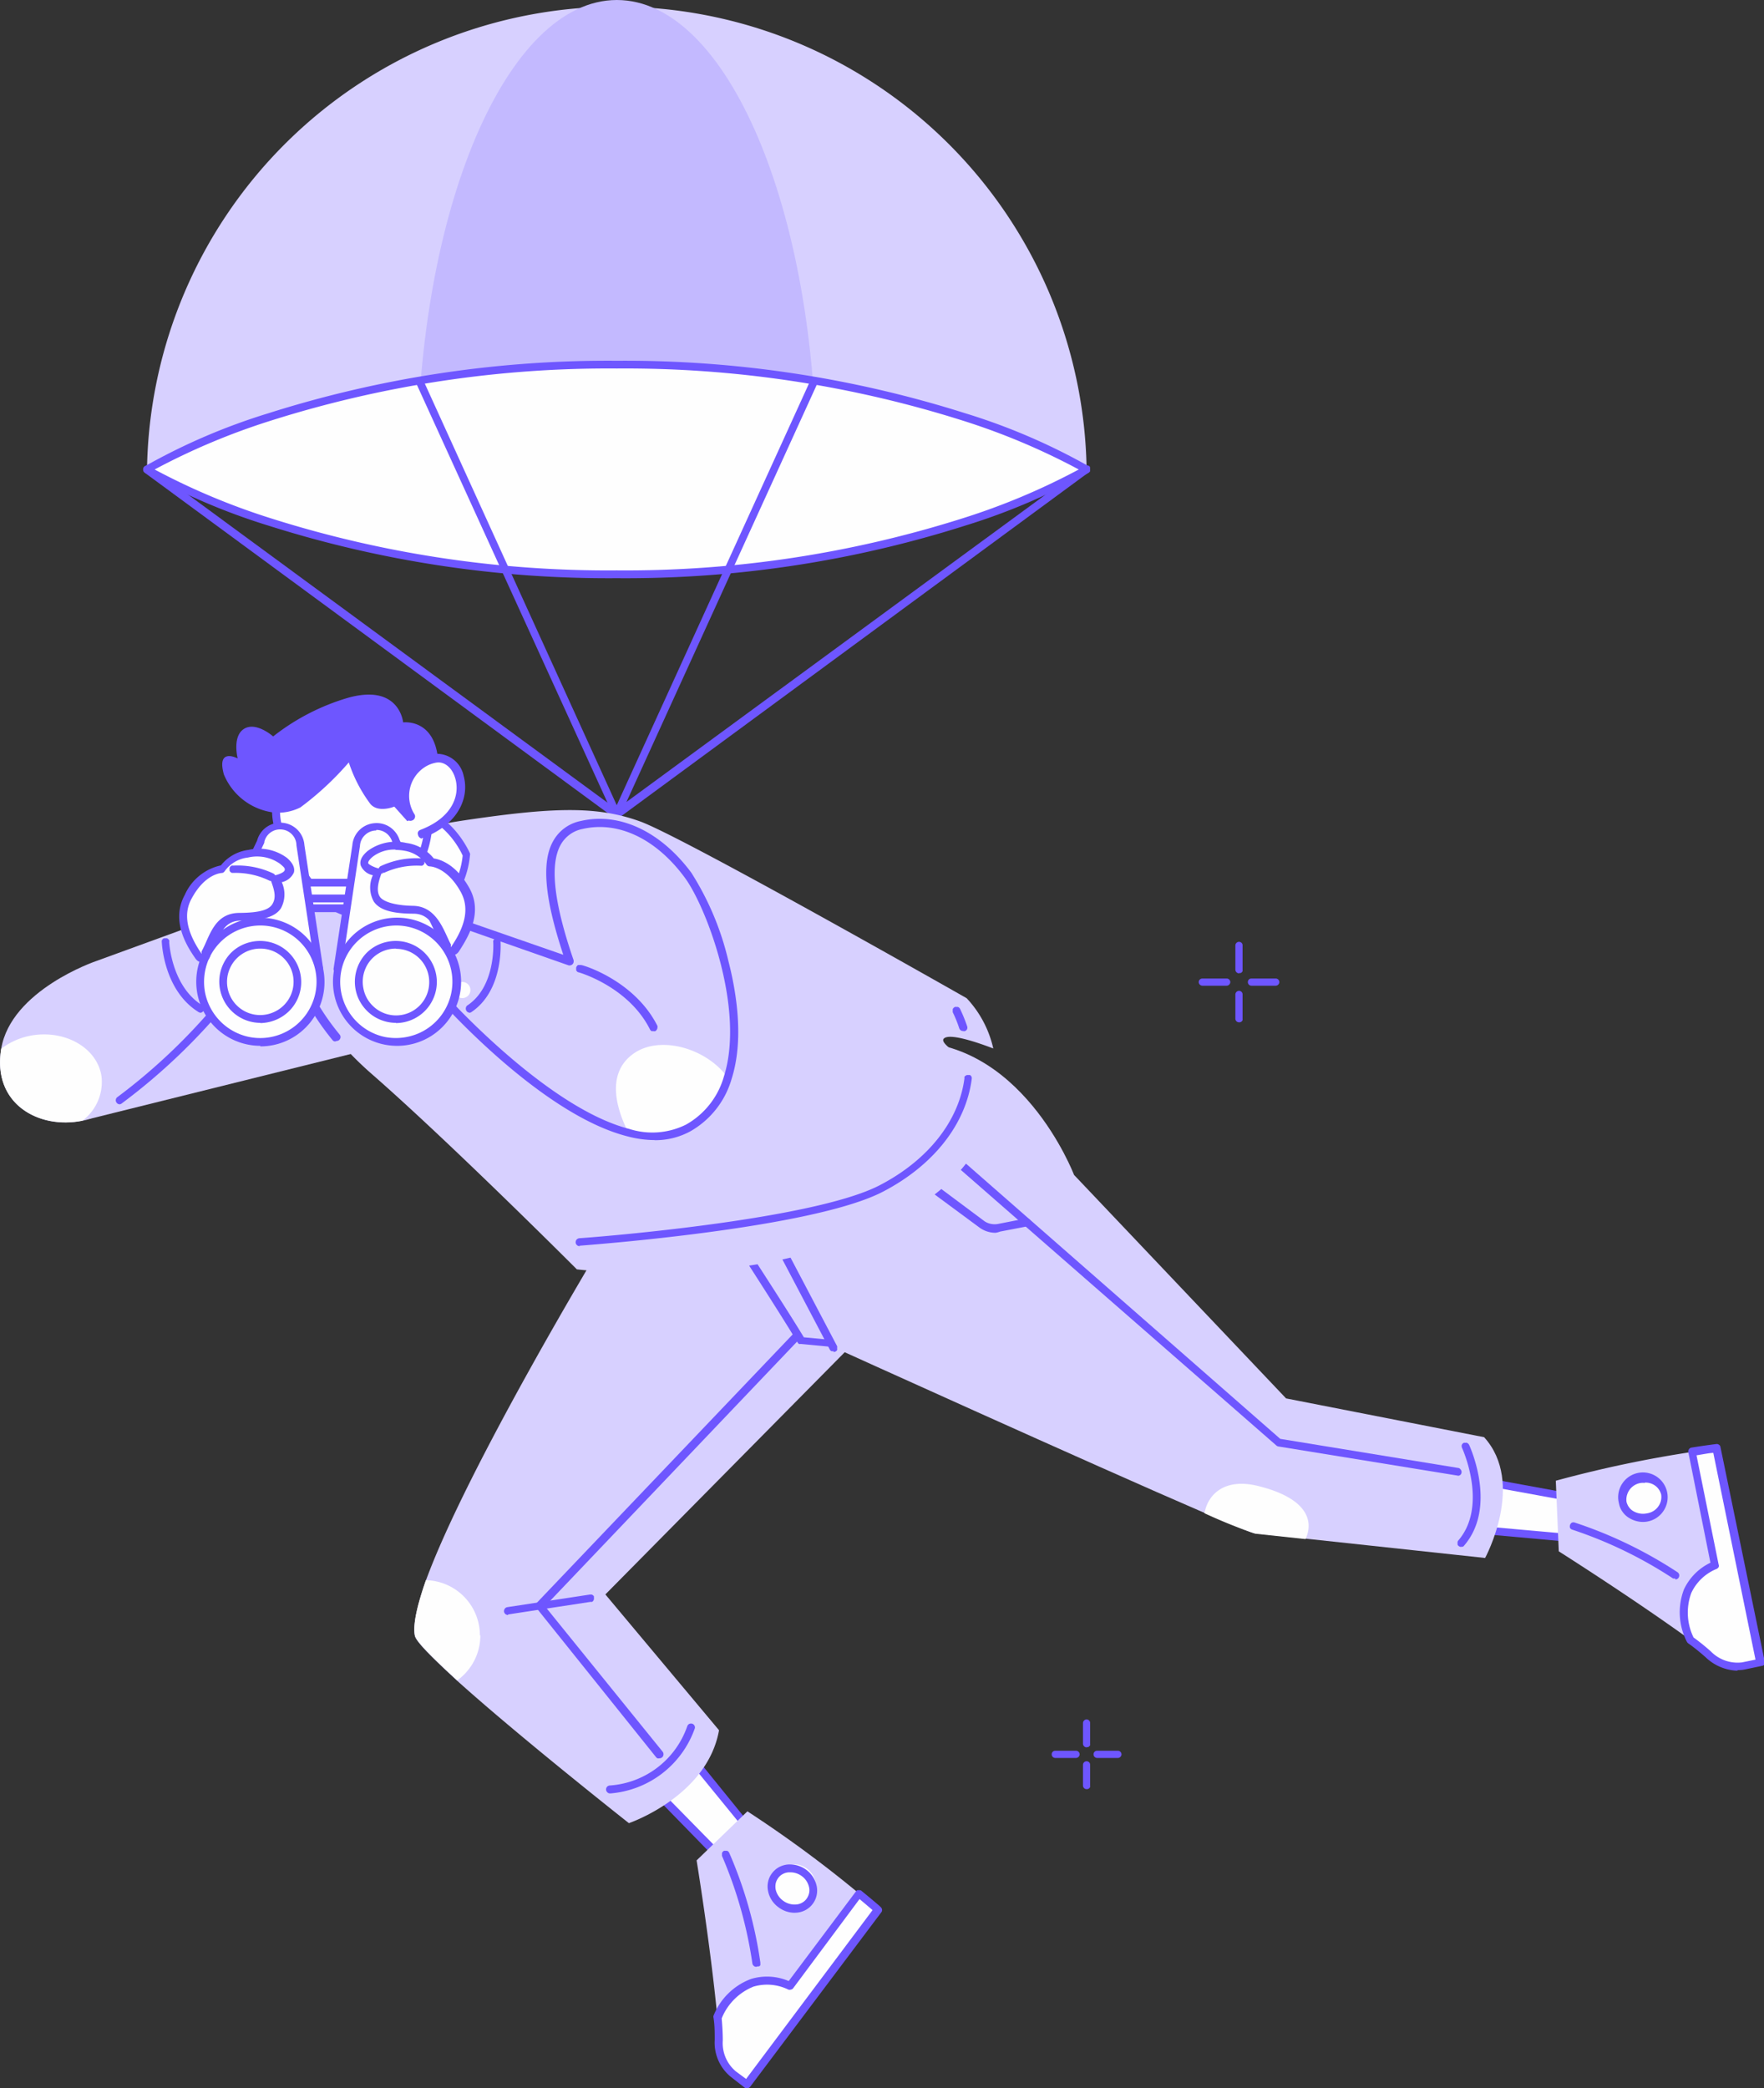 <svg id="Layer_1" data-name="Layer 1" xmlns="http://www.w3.org/2000/svg" viewBox="0 0 159.71 189"><rect x="0" y="0" width="159.71" height="189" fill="#333333" stroke="none"/><defs><style>.cls-1{fill:#fefefe;}.cls-2{fill:#6e56ff;}.cls-3{fill:#d7d0ff;}.cls-4{fill:#c3b9ff;}</style></defs><path class="cls-1" d="M59.31,162.06l6.44,6.61L68.2,166l-5.89-7.26Z" transform="translate(0 0)"/><path class="cls-2" d="M65.75,169a.35.35,0,0,1-.14,0,.28.28,0,0,1-.11-.08l-6.44-6.6a.35.35,0,0,1-.1-.25.31.31,0,0,1,.1-.24l3-3.3.12-.09a.36.36,0,0,1,.15,0,.32.32,0,0,1,.14,0,.4.4,0,0,1,.12.1l5.89,7.27a.29.29,0,0,1,.08.23.32.32,0,0,1-.09.23L66,168.9a.42.42,0,0,1-.12.08.32.32,0,0,1-.14,0Zm-6-7,6,6.11,2-2.13L62.3,159.3Z" transform="translate(0 0)"/><path class="cls-3" d="M66.34,187.69l1.28,1L79.5,172.81s-.63-.55-1.72-1.44a109.49,109.49,0,0,0-10.11-7.44l-4.6,4.44s1.26,7.72,1.88,14.21a20.15,20.15,0,0,1,.11,2.06A3.71,3.71,0,0,0,66.34,187.69Z" transform="translate(0 0)"/><path class="cls-2" d="M68.47,178a.32.32,0,0,1-.23-.09.35.35,0,0,1-.12-.21,38.71,38.71,0,0,0-2.75-9.73.65.65,0,0,1,0-.13.59.59,0,0,1,0-.14.75.75,0,0,1,.07-.12l.11-.08.14,0,.13,0a.35.35,0,0,1,.12.07.44.44,0,0,1,.08.11,38.31,38.31,0,0,1,2.82,9.92.66.66,0,0,1,0,.14.43.43,0,0,1,0,.12.52.52,0,0,1-.11.1l-.12,0Z" transform="translate(0 0)"/><path class="cls-1" d="M73.31,172.11a2,2,0,1,0-2.62.23A1.86,1.86,0,0,0,73.31,172.11Z" transform="translate(0 0)"/><path class="cls-2" d="M71.94,173.11a2.41,2.41,0,0,1-1.46-.5h0a2.36,2.36,0,0,1-.94-1.46,2,2,0,0,1,0-.84,1.93,1.93,0,0,1,.35-.77,2,2,0,0,1,.64-.56,2.11,2.11,0,0,1,.82-.24,2.49,2.49,0,0,1,1.66.49,2.45,2.45,0,0,1,.93,1.46,2,2,0,0,1-1,2.17,2,2,0,0,1-.81.24Zm-.38-3.66h-.14a1.29,1.29,0,0,0-.54.15,1.21,1.21,0,0,0-.42.36,1.34,1.34,0,0,0-.23.5,1.45,1.45,0,0,0,0,.55,1.71,1.71,0,0,0,.66,1h0a1.74,1.74,0,0,0,1.18.35,1.24,1.24,0,0,0,.53-.15,1.22,1.22,0,0,0,.42-.36,1.34,1.34,0,0,0,.23-.5,1.18,1.18,0,0,0,0-.56,1.69,1.69,0,0,0-.66-1,1.74,1.74,0,0,0-1-.34Z" transform="translate(0 0)"/><path class="cls-1" d="M66.34,187.69l1.28,1L79.5,172.81s-.63-.55-1.72-1.44l-6.27,8.36s-4.13-2.26-6.56,2.86a19.81,19.81,0,0,1,.11,2A3.71,3.71,0,0,0,66.34,187.69Z" transform="translate(0 0)"/><path class="cls-2" d="M67.62,189a.33.33,0,0,1-.21-.07l-1.28-1a4,4,0,0,1-1.42-3.32c0-.65,0-1.34-.11-2a.36.36,0,0,1,0-.18A5.86,5.86,0,0,1,68,179.1a5,5,0,0,1,3.41.19l6.1-8.13a.28.28,0,0,1,.1-.09.34.34,0,0,1,.14,0,.34.34,0,0,1,.14,0,.29.29,0,0,1,.12.07c1.08.88,1.73,1.44,1.73,1.46a.35.35,0,0,1,.12.23.31.31,0,0,1-.07.24L67.91,188.87l-.13.1A.41.41,0,0,1,67.62,189Zm-1.07-1.59,1,.74L79,172.87c-.24-.21-.64-.55-1.18-1l-6,8.06a.3.3,0,0,1-.21.13.34.34,0,0,1-.24,0,4.38,4.38,0,0,0-3.14-.27,5.19,5.19,0,0,0-2.89,2.88c.06.68.1,1.35.1,2a3.34,3.34,0,0,0,1.14,2.76Z" transform="translate(0 0)"/><path class="cls-3" d="M76.46,122.4,54.81,144.3,65.1,156.59c-1.07,6-8.16,8.41-8.16,8.41s-9.9-7.8-15.55-12.89c-2.17-2-3.72-3.51-3.83-4.07-.2-1,.22-2.76,1-5,3.76-10.29,16-30.53,16-30.53,5.08-8.81,16.17-12.29,21-4.54A14.49,14.49,0,0,1,76.46,122.4Z" transform="translate(0 0)"/><path class="cls-1" d="M43.49,148a5,5,0,0,1-.55,2.29,5.11,5.11,0,0,1-1.54,1.79c-2.18-2-3.72-3.52-3.84-4.07-.19-1,.22-2.76,1-5a5,5,0,0,1,4.89,5Z" transform="translate(0 0)"/><path class="cls-2" d="M59.68,159.13a.26.26,0,0,1-.15,0,.31.31,0,0,1-.13-.1L48.59,145.55a.37.37,0,0,1,0-.48l23.32-24.45a.35.35,0,0,1,.11-.1.34.34,0,0,1,.14,0l.15,0a.57.57,0,0,1,.13.08.27.27,0,0,1,.09.12.26.26,0,0,1,0,.15.32.32,0,0,1,0,.14.27.27,0,0,1-.09.12l-23.1,24.24L60,158.54a.34.34,0,0,1,.07.19.36.36,0,0,1-.35.4Z" transform="translate(0 0)"/><path class="cls-2" d="M75.14,121.88h0l-2.65-.25a.27.27,0,0,1-.15,0,.34.34,0,0,1-.12-.12c-1.66-2.76-5.48-8.65-5.52-8.71a.39.39,0,0,1,0-.26.4.4,0,0,1,.16-.22.34.34,0,0,1,.26,0,.37.37,0,0,1,.22.14c0,.06,3.73,5.74,5.44,8.57l2.46.23a.37.37,0,0,1,.24.12.38.38,0,0,1,.09.25.41.41,0,0,1-.11.24.35.35,0,0,1-.25.1Z" transform="translate(0 0)"/><path class="cls-2" d="M46,146.16a.38.38,0,0,1-.25-.09.37.37,0,0,1-.12-.24.44.44,0,0,1,.08-.25.36.36,0,0,1,.23-.13l7.47-1.14h.14a.31.31,0,0,1,.13.06.28.28,0,0,1,.09.1.35.35,0,0,1,0,.13.22.22,0,0,1,0,.14.5.5,0,0,1-.05.13.52.52,0,0,1-.11.1.28.28,0,0,1-.13,0l-7.47,1.14Z" transform="translate(0 0)"/><path class="cls-2" d="M55.23,162.31a.34.34,0,0,1-.25-.11.36.36,0,0,1-.11-.25.36.36,0,0,1,.11-.26.37.37,0,0,1,.25-.1,8,8,0,0,0,7-5.38.37.37,0,0,1,.19-.2.39.39,0,0,1,.28,0,.35.35,0,0,1,.19.19.32.32,0,0,1,0,.27,8.86,8.86,0,0,1-7.64,5.84Z" transform="translate(0 0)"/><path class="cls-1" d="M133.69,138.43l9.19.82.15-3.59L133.82,134Z" transform="translate(0 0)"/><path class="cls-2" d="M142.88,139.61h0l-9.2-.83a.37.37,0,0,1-.23-.12.34.34,0,0,1-.09-.24l.13-4.45a.4.4,0,0,1,0-.15l.1-.12a.35.35,0,0,1,.14-.06.25.25,0,0,1,.15,0l9.21,1.69a.38.38,0,0,1,.21.12.34.34,0,0,1,.07.24l-.14,3.59a.57.57,0,0,1,0,.14.44.44,0,0,1-.08.11.35.35,0,0,1-.23.09Zm-8.83-1.5,8.49.76.11-2.92-8.5-1.55Z" transform="translate(0 0)"/><path class="cls-3" d="M157.79,150.79l1.58-.33-4-19.38s-.83.11-2.22.33a109.09,109.09,0,0,0-12.29,2.6l.27,6.39s6.62,4.19,11.89,8c.54.41,1.08.83,1.61,1.29A3.72,3.72,0,0,0,157.79,150.79Z" transform="translate(0 0)"/><path class="cls-2" d="M151.66,142.85a.38.38,0,0,1-.19,0,38.84,38.84,0,0,0-9.11-4.41.34.34,0,0,1-.21-.16.42.42,0,0,1,0-.27.36.36,0,0,1,.17-.21.36.36,0,0,1,.27,0,39.39,39.39,0,0,1,9.29,4.49.37.37,0,0,1,.14.18.33.33,0,0,1,0,.22.32.32,0,0,1-.12.18.33.33,0,0,1-.21.07Z" transform="translate(0 0)"/><path class="cls-1" d="M149.19,137.34a1.77,1.77,0,1,0-2.27-1.33A1.85,1.85,0,0,0,149.19,137.34Z" transform="translate(0 0)"/><path class="cls-2" d="M148.75,137.74a2.41,2.41,0,0,1-1.2-.33,2,2,0,0,1-.63-.56,1.88,1.88,0,0,1-.34-.78,2.24,2.24,0,1,1,2.17,1.67Zm.17-3.53a1.46,1.46,0,0,0-.36,0,1.53,1.53,0,0,0-1.3,1.7,1.34,1.34,0,0,0,.23.5,1.25,1.25,0,0,0,.42.37,1.74,1.74,0,0,0,1.21.18h0a1.52,1.52,0,0,0,1.29-1.69,1.46,1.46,0,0,0-1.49-1.09Z" transform="translate(0 0)"/><path class="cls-1" d="M157.79,150.79l1.58-.33-4-19.38s-.83.11-2.22.33l2.08,10.23s-4.42,1.59-2.21,6.79c.55.41,1.08.83,1.61,1.29A3.72,3.72,0,0,0,157.79,150.79Z" transform="translate(0 0)"/><path class="cls-2" d="M157.25,151.2a4.35,4.35,0,0,1-2.82-1.21c-.49-.43-1-.86-1.59-1.27a.44.44,0,0,1-.12-.15,5.84,5.84,0,0,1-.26-4.72,5.06,5.06,0,0,1,2.4-2.42l-2-10a.33.33,0,0,1,0-.14.26.26,0,0,1,.06-.13.24.24,0,0,1,.1-.1.29.29,0,0,1,.13-.05c1.38-.22,2.23-.32,2.23-.32a.32.32,0,0,1,.25.06.3.3,0,0,1,.14.22l4,19.38a.34.34,0,0,1,0,.26.24.24,0,0,1-.1.1.26.26,0,0,1-.12.05l-1.57.33a3.15,3.15,0,0,1-.61.06Zm-3.91-3a19.65,19.65,0,0,1,1.55,1.25,3.39,3.39,0,0,0,2.83,1l1.22-.25-3.82-18.71c-.31,0-.83.11-1.52.22l2,9.88a.29.29,0,0,1,0,.24.4.4,0,0,1-.18.16,4.33,4.33,0,0,0-2.29,2.17A5.13,5.13,0,0,0,153.34,148.21Z" transform="translate(0 0)"/><path class="cls-3" d="M134.46,141l-16.26-1.75-4.56-.48c-.29,0-2-.74-4.59-1.85-10.17-4.38-33.59-15-33.59-15s-7.68-14.57-7.76-14.8c-3-7.67,3-12.07,13.85-12.79s15.69,12,15.69,12l19.2,20.23,17.93,3.51C138.14,134.23,134.46,141,134.46,141Z" transform="translate(0 0)"/><path class="cls-2" d="M75.46,122.28a.41.41,0,0,1-.19,0,.38.38,0,0,1-.14-.14l-5-9.5a.37.37,0,0,1,0-.27.37.37,0,0,1,.18-.21.42.42,0,0,1,.27,0,.36.36,0,0,1,.21.17l5,9.5a.39.39,0,0,1,0,.18.41.41,0,0,1,0,.18.39.39,0,0,1-.31.17Z" transform="translate(0 0)"/><path class="cls-1" d="M118.2,139.29l-4.56-.49a46.73,46.73,0,0,1-4.59-1.85c.33-1.79,1.9-3.19,4.83-2.47C118.26,135.55,119,137.58,118.2,139.29Z" transform="translate(0 0)"/><path class="cls-2" d="M132,133.55h0l-16.25-2.64a.37.37,0,0,1-.18-.08L86.35,105.32a.54.54,0,0,1-.09-.12.31.31,0,0,1,0-.13.31.31,0,0,1,.09-.26.33.33,0,0,1,.24-.12.31.31,0,0,1,.26.09l29.06,25.44L132,132.85a.3.3,0,0,1,.23.13.35.35,0,0,1,0,.49.34.34,0,0,1-.24.09Z" transform="translate(0 0)"/><path class="cls-2" d="M90.13,111.57a2.46,2.46,0,0,1-1.46-.48l-5-3.69a.4.4,0,0,1-.12-.23.41.41,0,0,1,.07-.26.39.39,0,0,1,.23-.14.42.42,0,0,1,.25,0l4.95,3.69a1.55,1.55,0,0,0,.65.3,1.7,1.7,0,0,0,.71,0l2.5-.49a.37.37,0,0,1,.27.06.34.34,0,0,1,.15.22.35.35,0,0,1-.06.28.38.38,0,0,1-.22.15l-2.5.48A1.88,1.88,0,0,1,90.13,111.57Z" transform="translate(0 0)"/><path class="cls-2" d="M132.29,140a.33.33,0,0,1-.23-.09.24.24,0,0,1-.09-.11.28.28,0,0,1,0-.13.32.32,0,0,1,0-.14.35.35,0,0,1,.07-.12c2.7-3.15.37-8.28.35-8.33a.48.48,0,0,1-.05-.14.77.77,0,0,1,0-.15.36.36,0,0,1,.19-.21.32.32,0,0,1,.14,0,.26.26,0,0,1,.15,0l.12.08a.83.83,0,0,1,.08.12c.1.23,2.54,5.61-.46,9.1a.29.29,0,0,1-.12.1.33.33,0,0,1-.15,0Z" transform="translate(0 0)"/><path class="cls-3" d="M7.13,100.71l1,.55,24.15-6L28.7,79.55,6.59,90.4Z" transform="translate(0 0)"/><path class="cls-3" d="M20.66,90.08s-6,7.78-12.54,11.19c-.22.06-.43.12-.65.16-3.92.81-8.2-1.5-7.36-6.52v0C1,89.61,8.65,87,8.65,87l9.66-3.52Z" transform="translate(0 0)"/><path class="cls-2" d="M10.84,99.94a.33.33,0,0,1-.21-.07.4.4,0,0,1-.13-.18.33.33,0,0,1,0-.22.32.32,0,0,1,.13-.18A53.24,53.24,0,0,0,20.26,90L18,83.6a.37.37,0,0,1,0-.25.38.38,0,0,1,.19-.16.36.36,0,0,1,.45.17L21,90a.36.36,0,0,1,0,.18.56.56,0,0,1-.07.16A54.64,54.64,0,0,1,11,99.88a.34.34,0,0,1-.2.06Z" transform="translate(0 0)"/><path class="cls-1" d="M7.47,101.42c-3.92.81-8.2-1.49-7.36-6.51v0A6.41,6.41,0,0,1,3,93.69c3.05-.45,5.82,1.22,6.19,3.72A4.38,4.38,0,0,1,7.47,101.42Z" transform="translate(0 0)"/><path class="cls-2" d="M18.16,91.65a.33.33,0,0,1-.19-.06c-3.11-1.93-3.31-6.14-3.32-6.31a.39.39,0,0,1,0-.15.29.29,0,0,1,.07-.12.31.31,0,0,1,.11-.09l.14,0a.4.4,0,0,1,.15,0,.23.23,0,0,1,.12.08.25.25,0,0,1,.08.12.32.32,0,0,1,0,.14s.19,4,3,5.73a.36.36,0,0,1,.14.18.3.3,0,0,1,0,.23.29.29,0,0,1-.13.18.32.32,0,0,1-.21.08Z" transform="translate(0 0)"/><path class="cls-1" d="M19.21,90.14a.78.78,0,1,0-1,0A.73.73,0,0,0,19.21,90.14Z" transform="translate(0 0)"/><path class="cls-3" d="M98.38,42.49H13.31a42.54,42.54,0,0,1,85.07,0Z" transform="translate(0 0)"/><path class="cls-4" d="M73.92,42.49H37.77C37.77,19,45.87,0,55.85,0S73.92,19,73.92,42.49Z" transform="translate(0 0)"/><path class="cls-1" d="M98.38,42.49S83.06,52,55.85,52s-42.54-9.49-42.54-9.49S28.63,33,55.85,33,98.38,42.49,98.38,42.49Z" transform="translate(0 0)"/><path class="cls-2" d="M55.85,52.33a101.93,101.93,0,0,1-31.58-4.77,57.34,57.34,0,0,1-11.14-4.77.49.49,0,0,1-.12-.13.37.37,0,0,1,0-.17.41.41,0,0,1,0-.18.34.34,0,0,1,.12-.12,56.18,56.18,0,0,1,11.14-4.78,101.68,101.68,0,0,1,31.58-4.76,102,102,0,0,1,31.57,4.76,56.18,56.18,0,0,1,11.14,4.78.37.37,0,0,1,.13.12.58.58,0,0,1,0,.18.53.53,0,0,1,0,.17.53.53,0,0,1-.13.13,57.34,57.34,0,0,1-11.14,4.77A101.6,101.6,0,0,1,55.85,52.33ZM14,42.49a61.65,61.65,0,0,0,10.5,4.41,100.92,100.92,0,0,0,31.33,4.72A101,101,0,0,0,87.18,46.9a61,61,0,0,0,10.49-4.41,61.1,61.1,0,0,0-10.49-4.42,101.33,101.33,0,0,0-31.33-4.72,101.28,101.28,0,0,0-31.33,4.72A61.35,61.35,0,0,0,14,42.49Z" transform="translate(0 0)"/><path class="cls-2" d="M55.85,74.1a.34.34,0,0,1-.22-.07L13.1,42.78a.37.37,0,0,1-.14-.24.35.35,0,0,1,.07-.26.36.36,0,0,1,.23-.15.38.38,0,0,1,.27.07L55,72.64l-17.34-38a.39.39,0,0,1,0-.26.37.37,0,0,1,.18-.19.39.39,0,0,1,.26,0,.34.34,0,0,1,.2.17L56.17,73.6a.32.32,0,0,1,0,.17.34.34,0,0,1-.05.17.49.49,0,0,1-.13.12.35.35,0,0,1-.17,0Z" transform="translate(0 0)"/><path class="cls-2" d="M55.85,74.1a.39.39,0,0,1-.18,0,.34.34,0,0,1-.12-.12.27.27,0,0,1-.06-.17.47.47,0,0,1,0-.17L73.43,34.3a.35.35,0,0,1,.2-.16.43.43,0,0,1,.25,0,.35.35,0,0,1,.18.18.39.39,0,0,1,0,.26l-17.34,38L98.16,42.2a.31.31,0,0,1,.13-.06h.14l.13,0a.48.48,0,0,1,.11.09.69.69,0,0,1,0,.13.23.23,0,0,1,0,.14.29.29,0,0,1,0,.13.31.31,0,0,1-.09.11L56.06,74A.33.33,0,0,1,55.85,74.1Z" transform="translate(0 0)"/><path class="cls-3" d="M90.23,97.42A12.4,12.4,0,0,1,90,99.7c-1.1,6-6.19,10.59-16.39,13.58s-21.38,1.6-21.38,1.6S40.76,103.4,33.66,97.2,24.3,83.57,27.83,78.4a54.65,54.65,0,0,1,14.23-4.16c8.09-1.2,12-1.3,15.89.1s29.57,16,29.57,16a9.78,9.78,0,0,1,2.41,4.55c-1.28-.49-4-1.45-4.49-.88S88.58,96.56,90.23,97.42Z" transform="translate(0 0)"/><path class="cls-2" d="M30.4,94.24a.26.26,0,0,1-.15,0,.38.38,0,0,1-.13-.09C25.9,89,24.72,83.42,27,79.19a.34.34,0,0,1,.21-.18.32.32,0,0,1,.27,0,.34.34,0,0,1,.18.21.32.32,0,0,1,0,.27c-2.09,4-.93,9.26,3.09,14.14a.34.34,0,0,1,.08.26.38.38,0,0,1-.13.24.35.35,0,0,1-.22.08Z" transform="translate(0 0)"/><path class="cls-2" d="M87.2,93.31a.37.37,0,0,1-.21-.06.4.4,0,0,1-.14-.18,10.87,10.87,0,0,0-.59-1.46.74.74,0,0,1,0-.14.68.68,0,0,1,0-.14.42.42,0,0,1,.08-.12l.11-.08a.33.33,0,0,1,.13,0l.14,0a.36.36,0,0,1,.21.19,14,14,0,0,1,.63,1.55.36.36,0,0,1,0,.27.34.34,0,0,1-.21.18.22.22,0,0,1-.11,0Z" transform="translate(0 0)"/><path class="cls-2" d="M52.49,112.78a.35.35,0,0,1-.26-.1.33.33,0,0,1-.11-.25.38.38,0,0,1,.09-.25.42.42,0,0,1,.26-.12c.2,0,21-1.54,27.23-4.82,4.34-2.27,7.12-5.8,7.62-9.65a.33.33,0,0,1,0-.13.29.29,0,0,1,.09-.1l.13-.07h.14l.13,0a.32.32,0,0,1,.17.22.61.61,0,0,1,0,.14c-.53,4.08-3.44,7.8-8,10.18-6.37,3.35-26.65,4.84-27.51,4.91Z" transform="translate(0 0)"/><path class="cls-1" d="M42.2,77.38a7.79,7.79,0,0,1-3.3,5.69,29.82,29.82,0,0,0-2.71-3.87,11.64,11.64,0,0,0-.37,4.85,5.55,5.55,0,0,1-5.22-3c-.66-3.46,1.38-6.88,3.85-7.6C39.93,71.88,42.2,77.38,42.2,77.38Z" transform="translate(0 0)"/><path class="cls-2" d="M35.53,84.41a6,6,0,0,1-5.25-3.22l0-.08c-.73-3.8,1.58-7.27,4.11-8,5.71-1.64,8.14,4.07,8.16,4.13a.32.32,0,0,1,0,.17,8.28,8.28,0,0,1-1.06,3.35,8.14,8.14,0,0,1-2.39,2.6.31.31,0,0,1-.13.06.38.38,0,0,1-.15,0,.61.61,0,0,1-.14-.07.48.48,0,0,1-.09-.11A26.48,26.48,0,0,0,36.35,80a11.94,11.94,0,0,0-.18,4,.26.26,0,0,1,0,.15.31.31,0,0,1-.06.13.27.27,0,0,1-.12.09.23.23,0,0,1-.14,0Zm-4.59-3.48a5.14,5.14,0,0,0,4.48,2.77,12.21,12.21,0,0,1,.44-4.62.39.39,0,0,1,.1-.16.35.35,0,0,1,.16-.08.39.39,0,0,1,.34.12A29.15,29.15,0,0,1,39,82.55,7.56,7.56,0,0,0,41,80.28a7.36,7.36,0,0,0,.89-2.85c-.3-.67-2.48-5-7.29-3.64C32.33,74.44,30.33,77.62,30.94,80.93Z" transform="translate(0 0)"/><path class="cls-3" d="M65.88,97.52a7.58,7.58,0,0,1-3.59,4.55,7.22,7.22,0,0,1-5.4.43c-7.75-2-17-12.43-17-12.43l1.63-6.6,10,3.52c-2.23-6.52-2.74-11.45,1.11-12.34,3.35-.77,6.95.94,9.61,4.54C64.32,81.94,67.86,91.3,65.88,97.52Z" transform="translate(0 0)"/><path class="cls-1" d="M65.88,97.52a7.58,7.58,0,0,1-3.59,4.55,7.22,7.22,0,0,1-5.4.43c-1.12-2.22-2-5.34.42-7.11S64,94.88,65.88,97.52Z" transform="translate(0 0)"/><path class="cls-2" d="M59.26,103.18a9.73,9.73,0,0,1-2.46-.34C49,100.86,40,90.74,39.63,90.31a.28.28,0,0,1-.08-.15.25.25,0,0,1,0-.17l1.62-6.6a.31.31,0,0,1,.06-.13.29.29,0,0,1,.12-.1.33.33,0,0,1,.14,0,.26.26,0,0,1,.15,0L51,86.41C49.31,81.31,49,78,50.1,76.09a3.65,3.65,0,0,1,2.49-1.79c3.49-.81,7.22.94,10,4.68a25.9,25.9,0,0,1,3.36,8c.75,2.92,1.41,7.13.29,10.66a8,8,0,0,1-3.76,4.76,6.65,6.65,0,0,1-3.2.79ZM40.29,90c1.13,1.24,9.62,10.36,16.68,12.17a6.85,6.85,0,0,0,5.14-.39,7.26,7.26,0,0,0,3.43-4.35c1.94-6.09-1.6-15.38-3.54-18-2.58-3.5-6-5.15-9.24-4.41a2.9,2.9,0,0,0-2,1.44c-1,1.8-.62,5.22,1.17,10.43a.46.46,0,0,1,0,.2.35.35,0,0,1-.27.27.34.34,0,0,1-.2,0l-9.67-3.39Z" transform="translate(0 0)"/><path class="cls-2" d="M59.17,93.31a.34.34,0,0,1-.19,0,.35.35,0,0,1-.13-.14C56.92,89.3,52.43,88,52.39,88a.31.31,0,0,1-.13-.06l-.09-.11a.65.65,0,0,1,0-.13.32.32,0,0,1,0-.14.33.33,0,0,1,.07-.13.22.22,0,0,1,.1-.09.33.33,0,0,1,.14,0,.34.34,0,0,1,.14,0c.19,0,4.83,1.4,6.9,5.5a.39.39,0,0,1,0,.18.27.27,0,0,1-.06.17.33.33,0,0,1-.13.13.33.33,0,0,1-.17,0Z" transform="translate(0 0)"/><path class="cls-2" d="M42.53,91.65a.35.35,0,0,1-.34-.26.33.33,0,0,1,0-.22.3.3,0,0,1,.13-.18c2.58-1.72,2.34-5.66,2.34-5.7a.32.32,0,0,1,0-.14.24.24,0,0,1,.07-.12.31.31,0,0,1,.11-.09l.13,0,.14,0a.35.35,0,0,1,.12.07.31.31,0,0,1,.09.11.57.57,0,0,1,0,.14c0,.17.27,4.4-2.66,6.35a.47.47,0,0,1-.2.06Z" transform="translate(0 0)"/><path class="cls-1" d="M41.85,90.33a.73.73,0,1,0-.72-.72A.72.72,0,0,0,41.85,90.33Z" transform="translate(0 0)"/><path class="cls-1" d="M26.78,78c1.73,2.9,4.31,6.12,7.69,3.84,4-2.7,5.39-7.07,3.5-11.21s-4.89-5.58-9.6-2.79a9.06,9.06,0,0,0-1.14.81,6,6,0,0,0-1.34,7.8C26.15,76.93,26.45,77.47,26.78,78Z" transform="translate(0 0)"/><path class="cls-2" d="M32.21,83a3.72,3.72,0,0,1-.81-.09c-2.2-.49-3.86-2.92-4.93-4.69l-.89-1.58A6.31,6.31,0,0,1,27,68.38a8.17,8.17,0,0,1,1.19-.83c2.32-1.37,4.36-1.8,6.06-1.26s3,1.93,4,4.2c2,4.29.54,8.87-3.62,11.66A4.42,4.42,0,0,1,32.21,83Zm.54-16.21a8.51,8.51,0,0,0-4.2,1.38,9.42,9.42,0,0,0-1.1.77,5.65,5.65,0,0,0-1.26,7.36c.27.49.56,1,.89,1.55,1,1.67,2.54,3.94,4.48,4.37a3.4,3.4,0,0,0,2.72-.64c3.85-2.59,5.17-6.82,3.37-10.77-1-2.12-2.15-3.37-3.61-3.83a4.08,4.08,0,0,0-1.29-.19Z" transform="translate(0 0)"/><path class="cls-2" d="M39.62,70.81A13.53,13.53,0,0,1,39,73.16l-2.12,1.16L35.7,73s-1.42.59-2.14-.21l-.05-.06A13.09,13.09,0,0,1,31.58,69a27,27,0,0,1-4.38,4.07,4.48,4.48,0,0,1-2.37.47,5.64,5.64,0,0,1-4.56-3.45v0c-.69-2.48,1.25-1.45,1.25-1.45s-.52-2,.58-2.68,2.63.69,2.63.69a20.12,20.12,0,0,1,6.65-3.46c4.79-1.41,5.12,2.19,5.12,2.19S40.27,64.86,39.62,70.81Z" transform="translate(0 0)"/><path class="cls-1" d="M37.26,73.86a3.49,3.49,0,0,1,1.09-4.8,3.31,3.31,0,0,1,1.13-.43c2.4-.42,4.17,4.8-1.23,6.87Z" transform="translate(0 0)"/><path class="cls-2" d="M38.25,75.9a.4.4,0,0,1-.26-.1.42.42,0,0,1-.14-.24.37.37,0,0,1,0-.27.39.39,0,0,1,.2-.18c3-1.14,3.58-3.21,3.18-4.63-.27-1-1-1.59-1.73-1.46a2.79,2.79,0,0,0-1,.38,3.1,3.1,0,0,0-1,4.25.52.52,0,0,1,.07.15.29.29,0,0,1,0,.16.39.39,0,0,1-.06.15.32.32,0,0,1-.12.11.44.44,0,0,1-.16.06.43.43,0,0,1-.16,0,.55.55,0,0,1-.15-.08.29.29,0,0,1-.1-.12,3.9,3.9,0,0,1,1.23-5.36,3.65,3.65,0,0,1,1.27-.49,2.49,2.49,0,0,1,2.66,2c.52,1.89-.41,4.36-3.68,5.6a.32.32,0,0,1-.14,0Z" transform="translate(0 0)"/><path class="cls-1" d="M31.77,79.88h-4.2V82.2h4.2Z" transform="translate(0 0)"/><path class="cls-2" d="M31.76,82.55H27.57a.36.36,0,0,1-.35-.36V79.88a.34.34,0,0,1,.35-.35h4.19a.36.36,0,0,1,.36.35V82.2a.32.32,0,0,1-.11.24.33.33,0,0,1-.25.11Zm-3.84-.7h3.49V80.23H27.92Z" transform="translate(0 0)"/><path class="cls-1" d="M31.77,81.31h-4.2v.89h4.2Z" transform="translate(0 0)"/><path class="cls-2" d="M31.76,82.54H27.57a.35.35,0,0,1-.25-.1.39.39,0,0,1-.1-.25v-.88a.36.36,0,0,1,.1-.25.35.35,0,0,1,.25-.1h4.19a.32.32,0,0,1,.25.1.33.33,0,0,1,.11.25v.88a.36.36,0,0,1-.11.25.32.32,0,0,1-.25.1Zm-3.84-.69h3.49v-.18H27.92Z" transform="translate(0 0)"/><path class="cls-1" d="M40.83,86.64l-10.28,1,1.69-11.13a1.8,1.8,0,0,1,.52-1.15,1.76,1.76,0,0,1,1.14-.53,1.83,1.83,0,0,1,1.22.32,1.86,1.86,0,0,1,.71,1Z" transform="translate(0 0)"/><path class="cls-2" d="M30.55,88a.4.4,0,0,1-.15,0l-.12-.09a.37.37,0,0,1-.07-.14.26.26,0,0,1,0-.15l1.69-11.12a2.18,2.18,0,0,1,2-2,2.17,2.17,0,0,1,1.44.38A2.22,2.22,0,0,1,36.17,76l5,10.48a.32.32,0,0,1,0,.17.32.32,0,0,1,0,.16.34.34,0,0,1-.12.12.28.28,0,0,1-.16,0L30.58,88Zm3.51-12.84a1.49,1.49,0,0,0-1,.4,1.45,1.45,0,0,0-.47,1v0L31,87.2l9.33-.86L35.52,76.28a.14.14,0,0,1,0-.07h0a1.53,1.53,0,0,0-.53-.79,1.49,1.49,0,0,0-.91-.31Z" transform="translate(0 0)"/><path class="cls-1" d="M35.85,94.3a5.45,5.45,0,1,0-5.45-5.45A5.45,5.45,0,0,0,35.85,94.3Z" transform="translate(0 0)"/><path class="cls-2" d="M35.85,94.65A5.8,5.8,0,1,1,40,93,5.76,5.76,0,0,1,35.85,94.65Zm0-10.89a5.1,5.1,0,0,0-1,10.09,5.22,5.22,0,0,0,2.95-.29,5.09,5.09,0,0,0-1.95-9.8Z" transform="translate(0 0)"/><path class="cls-1" d="M35.85,92.21a3.36,3.36,0,1,0-3.36-3.36A3.35,3.35,0,0,0,35.85,92.21Z" transform="translate(0 0)"/><path class="cls-2" d="M35.85,92.57a3.73,3.73,0,0,1-2.07-.63,3.79,3.79,0,0,1-1.37-1.67,3.72,3.72,0,0,1-.21-2.14,3.76,3.76,0,0,1,1-1.9,3.69,3.69,0,0,1,1.9-1,3.72,3.72,0,0,1,3.82,1.58,3.7,3.7,0,0,1,.63,2.06,3.72,3.72,0,0,1-3.72,3.72Zm0-6.72a3,3,0,0,0-1.67.5,2.93,2.93,0,0,0-1.11,1.35,3,3,0,0,0-.17,1.74A2.94,2.94,0,0,0,33.72,91a3,3,0,0,0,5.14-2.13,3,3,0,0,0-3-3Z" transform="translate(0 0)"/><path class="cls-1" d="M18.59,86.64l10.28,1L27.18,76.46a1.8,1.8,0,0,0-.52-1.15,1.76,1.76,0,0,0-1.14-.53,1.79,1.79,0,0,0-1.21.32,1.83,1.83,0,0,0-.72,1Z" transform="translate(0 0)"/><path class="cls-2" d="M28.87,88h0L18.56,87a.3.3,0,0,1-.16,0,.34.34,0,0,1-.12-.12.41.41,0,0,1,0-.33l5-10.48a2.18,2.18,0,0,1,4.28.41l1.69,11.12a.26.26,0,0,1,0,.15.21.21,0,0,1-.07.13.27.27,0,0,1-.12.09.24.24,0,0,1-.15,0Zm-9.74-1.61,9.34.86L26.84,76.51v0a1.44,1.44,0,0,0-.41-1,1.46,1.46,0,0,0-.93-.44,1.46,1.46,0,0,0-1.57,1.13h0s0,0,0,.07h0Z" transform="translate(0 0)"/><path class="cls-1" d="M23.57,94.3a5.45,5.45,0,1,0-5.45-5.45A5.45,5.45,0,0,0,23.57,94.3Z" transform="translate(0 0)"/><path class="cls-2" d="M23.57,94.65a5.82,5.82,0,0,1-5.36-3.58,5.79,5.79,0,0,1,1.26-6.32,5.81,5.81,0,0,1,9.91,4.1A5.84,5.84,0,0,1,27.67,93a5.77,5.77,0,0,1-4.1,1.7Zm0-10.89a5.12,5.12,0,0,0-4.71,3.14,5.22,5.22,0,0,0-.29,2.95,5.13,5.13,0,0,0,4,4,5.1,5.1,0,0,0,5.23-2.17,5.09,5.09,0,0,0-4.24-7.92Z" transform="translate(0 0)"/><path class="cls-1" d="M23.57,92.21a3.36,3.36,0,1,0-3.36-3.36A3.36,3.36,0,0,0,23.57,92.21Z" transform="translate(0 0)"/><path class="cls-2" d="M23.57,92.57a3.7,3.7,0,0,1-2.06-.63,3.74,3.74,0,0,1-1.59-3.81,3.76,3.76,0,0,1,1-1.9,3.69,3.69,0,0,1,1.9-1,3.72,3.72,0,0,1,3.82,1.58,3.7,3.7,0,0,1-.46,4.69,3.79,3.79,0,0,1-2.63,1.09Zm0-6.72a3,3,0,0,0-2.78,1.85,3,3,0,0,0,3.93,3.93,3,3,0,0,0,1.86-2.78,3,3,0,0,0-3-3Z" transform="translate(0 0)"/><path class="cls-1" d="M34.22,78.94s-2.23-.37-.71-1.68,4.73-.74,5.55.75c0,0,1.74,0,3.12,2.5,1,1.86.16,3.76-.91,5.36-.28.4-.65.24-.73-.24-.76-1.42-1.09-3.29-3.08-3.31C34.33,82.28,33.25,81.5,34.22,78.94Z" transform="translate(0 0)"/><path class="cls-2" d="M40.92,86.45l-.14,0a.81.81,0,0,1-.58-.68c-.15-.29-.28-.59-.41-.88-.52-1.17-1-2.18-2.33-2.2-2,0-3.11-.35-3.62-1.1a2.63,2.63,0,0,1-.08-2.38,1.51,1.51,0,0,1-1.1-.88c-.12-.42.09-.86.62-1.31a4.25,4.25,0,0,1,3.5-.73,3.8,3.8,0,0,1,2.49,1.4c.54.08,2,.49,3.22,2.67s0,4.3-.93,5.73a.87.87,0,0,1-.27.27A.94.94,0,0,1,40.92,86.45Zm-5.11-9.56a3.2,3.2,0,0,0-2.07.65c-.34.29-.43.48-.4.59s.59.4.94.46a.35.35,0,0,1,.14.06.32.32,0,0,1,.11.12.33.33,0,0,1,0,.14.29.29,0,0,1,0,.16c-.38,1-.42,1.68-.13,2.1s1.32.78,3,.81,2.44,1.39,3,2.61c.14.3.27.6.42.88a.28.28,0,0,1,0,.12.74.74,0,0,0,0,.14l0,0c1.38-2,1.66-3.61.9-5-1.25-2.27-2.76-2.32-2.81-2.32a.35.35,0,0,1-.18-.05.4.4,0,0,1-.13-.13A3,3,0,0,0,36.65,77a4.78,4.78,0,0,0-.84-.08Z" transform="translate(0 0)"/><path class="cls-2" d="M34.65,79.07a.35.35,0,0,1-.22-.08.39.39,0,0,1-.13-.2.37.37,0,0,1,0-.23.37.37,0,0,1,.16-.17,7.61,7.61,0,0,1,3.64-.71.35.35,0,0,1,.14,0,.31.31,0,0,1,.11.09.24.24,0,0,1,.07.12.32.32,0,0,1,0,.14.31.31,0,0,1,0,.13.24.24,0,0,1-.09.11.25.25,0,0,1-.12.08l-.14,0a7,7,0,0,0-3.27.63.35.35,0,0,1-.17,0Z" transform="translate(0 0)"/><path class="cls-1" d="M25,79.58s2.24-.37.71-1.67-4.73-.75-5.54.74c0,0-1.75,0-3.13,2.51-1,1.85-.16,3.75.92,5.35.27.4.65.24.72-.24.77-1.42,1.09-3.28,3.09-3.31C24.89,82.93,26,82.15,25,79.58Z" transform="translate(0 0)"/><path class="cls-2" d="M18.3,87.1a.89.89,0,0,1-.36-.11.9.9,0,0,1-.27-.28c-1-1.42-2.12-3.56-.94-5.72A4.66,4.66,0,0,1,20,78.32a3.78,3.78,0,0,1,2.49-1.4,4.25,4.25,0,0,1,3.49.72q.79.69.63,1.32a1.57,1.57,0,0,1-1.1.88,2.63,2.63,0,0,1-.08,2.37c-.51.76-1.6,1.09-3.62,1.11-1.36,0-1.81,1-2.33,2.2-.13.29-.27.59-.42.88a.86.86,0,0,1-.18.43.82.82,0,0,1-.39.25l-.15,0ZM20.17,79c-.06,0-1.57,0-2.82,2.32-.76,1.38-.47,3,.9,5l0,.05a.37.37,0,0,0,0-.14.56.56,0,0,1,0-.12c.15-.28.29-.58.42-.88.54-1.22,1.16-2.6,3-2.61s2.69-.28,3-.81.24-1.1-.14-2.1a.78.78,0,0,1,0-.16.34.34,0,0,1,.05-.14.29.29,0,0,1,.1-.12.47.47,0,0,1,.15-.06c.34-.06.88-.26.94-.46s-.07-.3-.41-.59a3.59,3.59,0,0,0-2.91-.57,3,3,0,0,0-2.09,1.21.44.44,0,0,1-.13.14.41.41,0,0,1-.18.05Z" transform="translate(0 0)"/><path class="cls-2" d="M24.57,79.71a.32.32,0,0,1-.16,0h0A7,7,0,0,0,21.13,79L21,79a.35.35,0,0,1-.12-.07.27.27,0,0,1-.09-.12.28.28,0,0,1,0-.13.23.23,0,0,1,0-.14.37.37,0,0,1,.07-.12l.11-.08a.33.33,0,0,1,.14,0,7.56,7.56,0,0,1,3.65.72.38.38,0,0,1,.16.17.36.36,0,0,1,0,.23.34.34,0,0,1-.13.2.34.34,0,0,1-.22.07Z" transform="translate(0 0)"/><path class="cls-2" d="M112.18,88.09a.34.34,0,0,1-.33-.33v-2.2a.33.33,0,0,1,.1-.23.32.32,0,0,1,.23-.09.33.33,0,0,1,.23.09.32.32,0,0,1,.09.23v2.2a.59.59,0,0,1,0,.13.36.36,0,0,1-.07.1.26.26,0,0,1-.11.07.27.27,0,0,1-.12,0Z" transform="translate(0 0)"/><path class="cls-2" d="M115.5,89.21h-2.2a.33.33,0,0,1-.23-.1.32.32,0,0,1-.09-.23.33.33,0,0,1,.09-.23.32.32,0,0,1,.23-.09h2.2a.32.32,0,0,1,.23.09.34.34,0,0,1,.1.23.34.34,0,0,1-.33.33Z" transform="translate(0 0)"/><path class="cls-2" d="M112.18,92.52a.32.32,0,0,1-.23-.09.33.33,0,0,1-.1-.23V90a.34.34,0,0,1,.33-.33.34.34,0,0,1,.23.1.32.32,0,0,1,.09.23v2.2a.5.5,0,0,1,0,.12.3.3,0,0,1-.18.18A.25.25,0,0,1,112.18,92.52Z" transform="translate(0 0)"/><path class="cls-2" d="M111.06,89.21h-2.2a.34.34,0,0,1-.33-.33.34.34,0,0,1,.1-.23.32.32,0,0,1,.23-.09h2.2a.32.32,0,0,1,.23.09.34.34,0,0,1,.1.23.34.34,0,0,1-.33.33Z" transform="translate(0 0)"/><path class="cls-2" d="M98.38,158.14a.33.33,0,0,1-.23-.1.32.32,0,0,1-.1-.22v-1.88a.34.34,0,0,1,.33-.33.34.34,0,0,1,.23.1.32.32,0,0,1,.09.23v1.87a.51.51,0,0,1,0,.13.36.36,0,0,1-.07.1l-.11.08-.12,0Z" transform="translate(0 0)"/><path class="cls-2" d="M101.21,159.1H99.33a.34.34,0,0,1-.23-.1.32.32,0,0,1-.09-.23.31.31,0,0,1,.32-.32h1.88a.32.32,0,0,1,.23.09.34.34,0,0,1,.1.23.34.34,0,0,1-.33.33Z" transform="translate(0 0)"/><path class="cls-2" d="M98.38,161.92a.32.32,0,0,1-.23-.09.33.33,0,0,1-.1-.23v-1.88a.33.33,0,0,1,.1-.23.32.32,0,0,1,.23-.09.33.33,0,0,1,.23.09.32.32,0,0,1,.09.23v1.88a.25.25,0,0,1,0,.12.3.3,0,0,1-.18.18A.25.25,0,0,1,98.38,161.92Z" transform="translate(0 0)"/><path class="cls-2" d="M97.42,159.1H95.54a.34.34,0,0,1-.23-.1.32.32,0,0,1-.09-.23.31.31,0,0,1,.32-.32h1.88a.32.32,0,0,1,.23.09.34.34,0,0,1,.1.23.34.34,0,0,1-.33.33Z" transform="translate(0 0)"/></svg>
